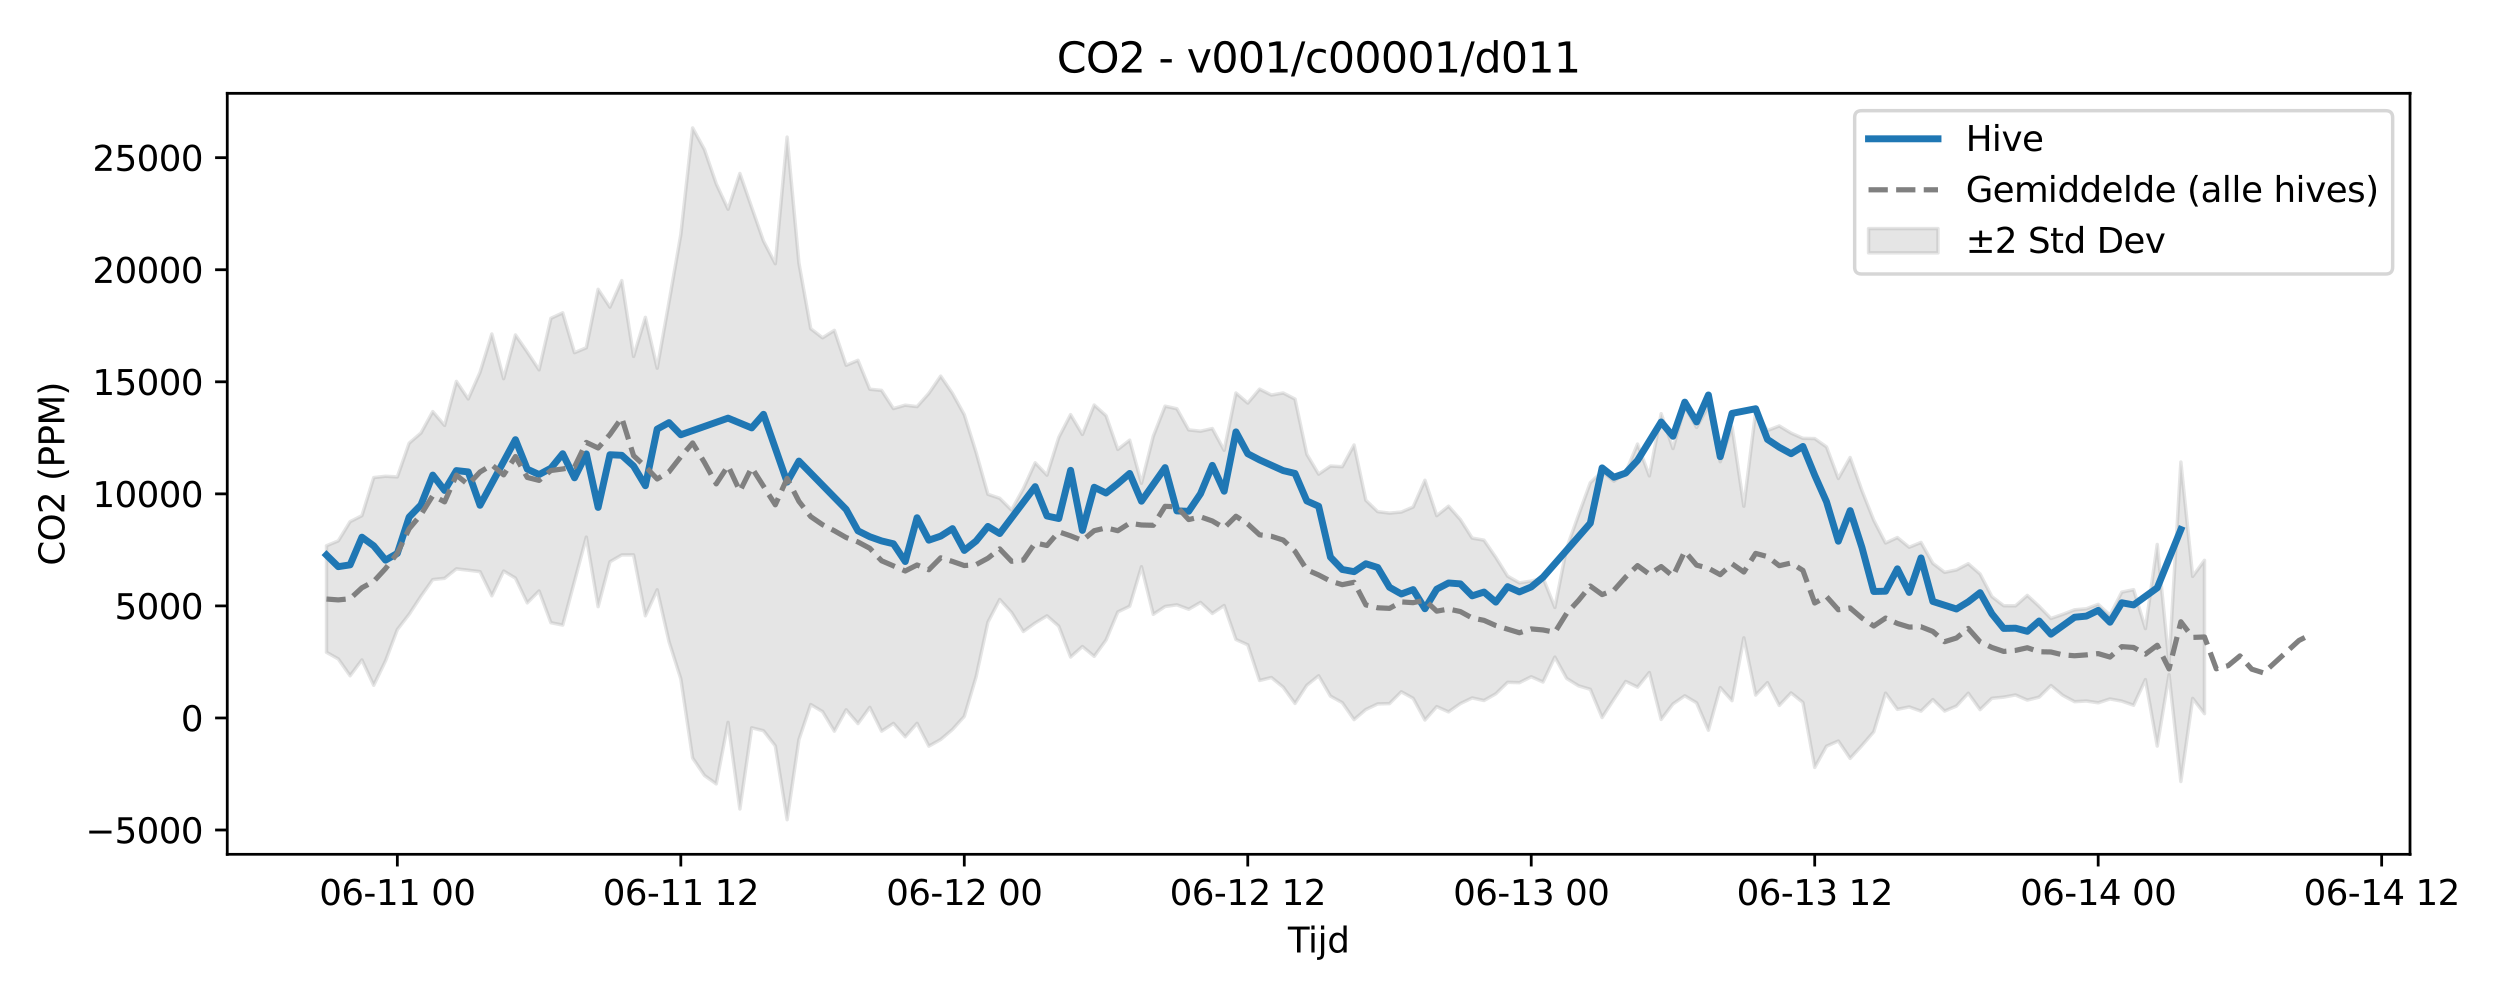 <?xml version="1.0" encoding="utf-8" standalone="no"?>
<!DOCTYPE svg PUBLIC "-//W3C//DTD SVG 1.1//EN"
  "http://www.w3.org/Graphics/SVG/1.1/DTD/svg11.dtd">
<svg xmlns:xlink="http://www.w3.org/1999/xlink" width="720pt" height="288pt" viewBox="0 0 720 288" xmlns="http://www.w3.org/2000/svg" version="1.1">
 <defs>
  <style type="text/css">*{stroke-linejoin: round; stroke-linecap: butt}</style>
 </defs>
 <g id="figure_1">
  <g id="patch_1">
   <path d="M 0 288 
L 720 288 
L 720 0 
L 0 0 
z
" style="fill: #ffffff"/>
  </g>
  <g id="axes_1">
   <g id="patch_2">
    <path d="M 65.45 246.04 
L 694.082 246.04 
L 694.082 26.88 
L 65.45 26.88 
z
" style="fill: #ffffff"/>
   </g>
   <g id="FillBetweenPolyCollection_1">
    <defs>
     <path id="mfaf4957f50" d="M 94.024 -130.819 
L 94.024 -100.139 
L 97.426 -98.223 
L 100.828 -93.38 
L 104.229 -97.934 
L 107.631 -90.638 
L 111.033 -97.667 
L 114.434 -106.684 
L 117.836 -111.089 
L 121.238 -116.275 
L 124.639 -121.079 
L 128.041 -121.437 
L 131.443 -124.173 
L 134.844 -123.781 
L 138.246 -123.364 
L 141.648 -116.416 
L 145.049 -123.534 
L 148.451 -121.498 
L 151.853 -114.367 
L 155.255 -117.801 
L 158.656 -108.666 
L 162.058 -107.972 
L 165.46 -120.616 
L 168.861 -133.316 
L 172.263 -113.282 
L 175.665 -126.2 
L 179.066 -128.179 
L 182.468 -128.191 
L 185.87 -110.651 
L 189.271 -118.142 
L 192.673 -103.223 
L 196.075 -92.496 
L 199.476 -69.696 
L 202.878 -64.666 
L 206.28 -62.239 
L 209.682 -79.957 
L 213.083 -55.011 
L 216.485 -78.392 
L 219.887 -77.546 
L 223.288 -73.177 
L 226.69 -51.922 
L 230.092 -75.005 
L 233.493 -85.092 
L 236.895 -83.055 
L 240.297 -77.421 
L 243.698 -83.582 
L 247.1 -79.598 
L 250.502 -84.281 
L 253.903 -77.422 
L 257.305 -79.65 
L 260.707 -75.801 
L 264.109 -79.687 
L 267.51 -73.108 
L 270.912 -75.015 
L 274.314 -77.904 
L 277.715 -81.676 
L 281.117 -93.076 
L 284.519 -108.819 
L 287.92 -115.348 
L 291.322 -111.6 
L 294.724 -106.134 
L 298.125 -108.563 
L 301.527 -110.634 
L 304.929 -107.655 
L 308.33 -98.771 
L 311.732 -101.799 
L 315.134 -98.973 
L 318.536 -103.654 
L 321.937 -111.756 
L 325.339 -113.401 
L 328.741 -124.785 
L 332.142 -111.068 
L 335.544 -113.334 
L 338.946 -113.804 
L 342.347 -112.538 
L 345.749 -114.497 
L 349.151 -111.329 
L 352.552 -113.607 
L 355.954 -103.821 
L 359.356 -102.284 
L 362.757 -92.008 
L 366.159 -92.876 
L 369.561 -90.093 
L 372.963 -85.402 
L 376.364 -90.636 
L 379.766 -93.378 
L 383.168 -87.522 
L 386.569 -85.632 
L 389.971 -80.746 
L 393.373 -83.663 
L 396.774 -85.271 
L 400.176 -85.357 
L 403.578 -88.766 
L 406.979 -86.881 
L 410.381 -80.635 
L 413.783 -84.491 
L 417.184 -82.972 
L 420.586 -85.366 
L 423.988 -87 
L 427.389 -86.248 
L 430.791 -88.186 
L 434.193 -91.486 
L 437.595 -91.389 
L 440.996 -93.098 
L 444.398 -91.574 
L 447.8 -98.756 
L 451.201 -92.606 
L 454.603 -90.483 
L 458.005 -89.475 
L 461.406 -81.348 
L 464.808 -86.618 
L 468.21 -91.746 
L 471.611 -90.106 
L 475.013 -94.311 
L 478.415 -80.805 
L 481.816 -85.263 
L 485.218 -87.609 
L 488.62 -85.578 
L 492.022 -77.693 
L 495.423 -89.977 
L 498.825 -86.204 
L 502.227 -104.304 
L 505.628 -87.82 
L 509.03 -91.394 
L 512.432 -84.835 
L 515.833 -88.432 
L 519.235 -85.7 
L 522.637 -66.972 
L 526.038 -73.099 
L 529.44 -74.588 
L 532.842 -69.575 
L 536.243 -73.289 
L 539.645 -77.248 
L 543.047 -88.371 
L 546.449 -83.703 
L 549.85 -84.409 
L 553.252 -83.189 
L 556.654 -86.527 
L 560.055 -83.218 
L 563.457 -84.656 
L 566.859 -88.35 
L 570.26 -83.623 
L 573.662 -86.891 
L 577.064 -87.227 
L 580.465 -87.848 
L 583.867 -86.373 
L 587.269 -87.214 
L 590.67 -90.567 
L 594.072 -87.742 
L 597.474 -85.912 
L 600.876 -86.108 
L 604.277 -85.59 
L 607.679 -86.703 
L 611.081 -86.068 
L 614.482 -84.886 
L 617.884 -92.274 
L 621.286 -73.129 
L 624.687 -93.699 
L 628.089 -62.919 
L 631.491 -86.859 
L 634.892 -82.469 
L 634.892 -126.632 
L 634.892 -126.632 
L 631.491 -121.994 
L 628.089 -154.937 
L 624.687 -97.015 
L 621.286 -131.203 
L 617.884 -106.97 
L 614.482 -118.18 
L 611.081 -117.471 
L 607.679 -110.828 
L 604.277 -113.941 
L 600.876 -112.678 
L 597.474 -112.376 
L 594.072 -111.063 
L 590.67 -109.889 
L 587.269 -113.381 
L 583.867 -116.532 
L 580.465 -113.519 
L 577.064 -113.55 
L 573.662 -116.184 
L 570.26 -122.692 
L 566.859 -125.651 
L 563.457 -123.862 
L 560.055 -123.166 
L 556.654 -125.756 
L 553.252 -131.785 
L 549.85 -130.392 
L 546.449 -133.187 
L 543.047 -131.608 
L 539.645 -138.177 
L 536.243 -146.69 
L 532.842 -156.242 
L 529.44 -150.199 
L 526.038 -159.289 
L 522.637 -161.694 
L 519.235 -161.756 
L 515.833 -163.275 
L 512.432 -165.325 
L 509.03 -164.01 
L 505.628 -169.422 
L 502.227 -142.202 
L 498.825 -165.053 
L 495.423 -155.017 
L 492.022 -171.021 
L 488.62 -164.895 
L 485.218 -170.874 
L 481.816 -158.816 
L 478.415 -168.862 
L 475.013 -150.949 
L 471.611 -160.112 
L 468.21 -151.943 
L 464.808 -149.424 
L 461.406 -152.175 
L 458.005 -148.973 
L 454.603 -139.644 
L 451.201 -130.139 
L 447.8 -113.05 
L 444.398 -121.568 
L 440.996 -120.645 
L 437.595 -120.138 
L 434.193 -122.066 
L 430.791 -127.492 
L 427.389 -132.432 
L 423.988 -133.031 
L 420.586 -138.377 
L 417.184 -142.223 
L 413.783 -139.486 
L 410.381 -149.693 
L 406.979 -141.977 
L 403.578 -140.536 
L 400.176 -140.228 
L 396.774 -140.643 
L 393.373 -143.904 
L 389.971 -159.85 
L 386.569 -153.591 
L 383.168 -153.787 
L 379.766 -151.448 
L 376.364 -157.179 
L 372.963 -173.07 
L 369.561 -174.824 
L 366.159 -174.232 
L 362.757 -175.935 
L 359.356 -171.914 
L 355.954 -174.825 
L 352.552 -158.313 
L 349.151 -164.585 
L 345.749 -163.812 
L 342.347 -164.189 
L 338.946 -170.283 
L 335.544 -171.023 
L 332.142 -162.359 
L 328.741 -148.821 
L 325.339 -161.242 
L 321.937 -158.556 
L 318.536 -168.297 
L 315.134 -171.347 
L 311.732 -162.874 
L 308.33 -168.583 
L 304.929 -162.036 
L 301.527 -151.157 
L 298.125 -154.72 
L 294.724 -147.27 
L 291.322 -141.106 
L 287.92 -144.491 
L 284.519 -145.648 
L 281.117 -157.707 
L 277.715 -168.566 
L 274.314 -174.713 
L 270.912 -179.682 
L 267.51 -174.726 
L 264.109 -170.892 
L 260.707 -171.31 
L 257.305 -170.341 
L 253.903 -175.572 
L 250.502 -175.903 
L 247.1 -184.232 
L 243.698 -182.8 
L 240.297 -192.86 
L 236.895 -190.712 
L 233.493 -193.347 
L 230.092 -212.213 
L 226.69 -248.52 
L 223.288 -212.056 
L 219.887 -218.574 
L 216.485 -228.282 
L 213.083 -238.042 
L 209.682 -227.746 
L 206.28 -235.054 
L 202.878 -244.946 
L 199.476 -251.158 
L 196.075 -220.424 
L 192.673 -201.003 
L 189.271 -181.959 
L 185.87 -196.606 
L 182.468 -185.353 
L 179.066 -207.194 
L 175.665 -199.543 
L 172.263 -204.684 
L 168.861 -187.857 
L 165.46 -186.425 
L 162.058 -197.906 
L 158.656 -196.319 
L 155.255 -181.488 
L 151.853 -186.629 
L 148.451 -191.543 
L 145.049 -178.943 
L 141.648 -191.816 
L 138.246 -180.768 
L 134.844 -173.107 
L 131.443 -178.162 
L 128.041 -165.482 
L 124.639 -169.464 
L 121.238 -163.301 
L 117.836 -160.363 
L 114.434 -150.656 
L 111.033 -150.837 
L 107.631 -150.455 
L 104.229 -139.494 
L 100.828 -137.759 
L 97.426 -132.231 
L 94.024 -130.819 
z
" style="stroke: #808080; stroke-opacity: 0.2"/>
    </defs>
    <g clip-path="url(#pe87563cc89)">
     <use xlink:href="#mfaf4957f50" x="0" y="288" style="fill: #808080; fill-opacity: 0.2; stroke: #808080; stroke-opacity: 0.2"/>
    </g>
   </g>
   <g id="matplotlib.axis_1">
    <g id="xtick_1">
     <g id="line2d_1">
      <defs>
       <path id="m54fba6a759" d="M 0 0 
L 0 3.5 
" style="stroke: #000000; stroke-width: 0.8"/>
      </defs>
      <g>
       <use xlink:href="#m54fba6a759" x="114.434" y="246.04" style="stroke: #000000; stroke-width: 0.8"/>
      </g>
     </g>
     <g id="text_1">
      <!-- 06-11 00 -->
      <g transform="translate(91.954 260.638) scale(0.1 -0.1)">
       <defs>
        <path id="DejaVuSans-30" d="M 2034 4250 
Q 1547 4250 1301 3770 
Q 1056 3291 1056 2328 
Q 1056 1369 1301 889 
Q 1547 409 2034 409 
Q 2525 409 2770 889 
Q 3016 1369 3016 2328 
Q 3016 3291 2770 3770 
Q 2525 4250 2034 4250 
z
M 2034 4750 
Q 2819 4750 3233 4129 
Q 3647 3509 3647 2328 
Q 3647 1150 3233 529 
Q 2819 -91 2034 -91 
Q 1250 -91 836 529 
Q 422 1150 422 2328 
Q 422 3509 836 4129 
Q 1250 4750 2034 4750 
z
" transform="scale(0.016)"/>
        <path id="DejaVuSans-36" d="M 2113 2584 
Q 1688 2584 1439 2293 
Q 1191 2003 1191 1497 
Q 1191 994 1439 701 
Q 1688 409 2113 409 
Q 2538 409 2786 701 
Q 3034 994 3034 1497 
Q 3034 2003 2786 2293 
Q 2538 2584 2113 2584 
z
M 3366 4563 
L 3366 3988 
Q 3128 4100 2886 4159 
Q 2644 4219 2406 4219 
Q 1781 4219 1451 3797 
Q 1122 3375 1075 2522 
Q 1259 2794 1537 2939 
Q 1816 3084 2150 3084 
Q 2853 3084 3261 2657 
Q 3669 2231 3669 1497 
Q 3669 778 3244 343 
Q 2819 -91 2113 -91 
Q 1303 -91 875 529 
Q 447 1150 447 2328 
Q 447 3434 972 4092 
Q 1497 4750 2381 4750 
Q 2619 4750 2861 4703 
Q 3103 4656 3366 4563 
z
" transform="scale(0.016)"/>
        <path id="DejaVuSans-2d" d="M 313 2009 
L 1997 2009 
L 1997 1497 
L 313 1497 
L 313 2009 
z
" transform="scale(0.016)"/>
        <path id="DejaVuSans-31" d="M 794 531 
L 1825 531 
L 1825 4091 
L 703 3866 
L 703 4441 
L 1819 4666 
L 2450 4666 
L 2450 531 
L 3481 531 
L 3481 0 
L 794 0 
L 794 531 
z
" transform="scale(0.016)"/>
        <path id="DejaVuSans-20" transform="scale(0.016)"/>
       </defs>
       <use xlink:href="#DejaVuSans-30"/>
       <use xlink:href="#DejaVuSans-36" transform="translate(63.623 0)"/>
       <use xlink:href="#DejaVuSans-2d" transform="translate(127.246 0)"/>
       <use xlink:href="#DejaVuSans-31" transform="translate(163.33 0)"/>
       <use xlink:href="#DejaVuSans-31" transform="translate(226.953 0)"/>
       <use xlink:href="#DejaVuSans-20" transform="translate(290.576 0)"/>
       <use xlink:href="#DejaVuSans-30" transform="translate(322.363 0)"/>
       <use xlink:href="#DejaVuSans-30" transform="translate(385.986 0)"/>
      </g>
     </g>
    </g>
    <g id="xtick_2">
     <g id="line2d_2">
      <g>
       <use xlink:href="#m54fba6a759" x="196.075" y="246.04" style="stroke: #000000; stroke-width: 0.8"/>
      </g>
     </g>
     <g id="text_2">
      <!-- 06-11 12 -->
      <g transform="translate(173.594 260.638) scale(0.1 -0.1)">
       <defs>
        <path id="DejaVuSans-32" d="M 1228 531 
L 3431 531 
L 3431 0 
L 469 0 
L 469 531 
Q 828 903 1448 1529 
Q 2069 2156 2228 2338 
Q 2531 2678 2651 2914 
Q 2772 3150 2772 3378 
Q 2772 3750 2511 3984 
Q 2250 4219 1831 4219 
Q 1534 4219 1204 4116 
Q 875 4013 500 3803 
L 500 4441 
Q 881 4594 1212 4672 
Q 1544 4750 1819 4750 
Q 2544 4750 2975 4387 
Q 3406 4025 3406 3419 
Q 3406 3131 3298 2873 
Q 3191 2616 2906 2266 
Q 2828 2175 2409 1742 
Q 1991 1309 1228 531 
z
" transform="scale(0.016)"/>
       </defs>
       <use xlink:href="#DejaVuSans-30"/>
       <use xlink:href="#DejaVuSans-36" transform="translate(63.623 0)"/>
       <use xlink:href="#DejaVuSans-2d" transform="translate(127.246 0)"/>
       <use xlink:href="#DejaVuSans-31" transform="translate(163.33 0)"/>
       <use xlink:href="#DejaVuSans-31" transform="translate(226.953 0)"/>
       <use xlink:href="#DejaVuSans-20" transform="translate(290.576 0)"/>
       <use xlink:href="#DejaVuSans-31" transform="translate(322.363 0)"/>
       <use xlink:href="#DejaVuSans-32" transform="translate(385.986 0)"/>
      </g>
     </g>
    </g>
    <g id="xtick_3">
     <g id="line2d_3">
      <g>
       <use xlink:href="#m54fba6a759" x="277.715" y="246.04" style="stroke: #000000; stroke-width: 0.8"/>
      </g>
     </g>
     <g id="text_3">
      <!-- 06-12 00 -->
      <g transform="translate(255.235 260.638) scale(0.1 -0.1)">
       <use xlink:href="#DejaVuSans-30"/>
       <use xlink:href="#DejaVuSans-36" transform="translate(63.623 0)"/>
       <use xlink:href="#DejaVuSans-2d" transform="translate(127.246 0)"/>
       <use xlink:href="#DejaVuSans-31" transform="translate(163.33 0)"/>
       <use xlink:href="#DejaVuSans-32" transform="translate(226.953 0)"/>
       <use xlink:href="#DejaVuSans-20" transform="translate(290.576 0)"/>
       <use xlink:href="#DejaVuSans-30" transform="translate(322.363 0)"/>
       <use xlink:href="#DejaVuSans-30" transform="translate(385.986 0)"/>
      </g>
     </g>
    </g>
    <g id="xtick_4">
     <g id="line2d_4">
      <g>
       <use xlink:href="#m54fba6a759" x="359.356" y="246.04" style="stroke: #000000; stroke-width: 0.8"/>
      </g>
     </g>
     <g id="text_4">
      <!-- 06-12 12 -->
      <g transform="translate(336.875 260.638) scale(0.1 -0.1)">
       <use xlink:href="#DejaVuSans-30"/>
       <use xlink:href="#DejaVuSans-36" transform="translate(63.623 0)"/>
       <use xlink:href="#DejaVuSans-2d" transform="translate(127.246 0)"/>
       <use xlink:href="#DejaVuSans-31" transform="translate(163.33 0)"/>
       <use xlink:href="#DejaVuSans-32" transform="translate(226.953 0)"/>
       <use xlink:href="#DejaVuSans-20" transform="translate(290.576 0)"/>
       <use xlink:href="#DejaVuSans-31" transform="translate(322.363 0)"/>
       <use xlink:href="#DejaVuSans-32" transform="translate(385.986 0)"/>
      </g>
     </g>
    </g>
    <g id="xtick_5">
     <g id="line2d_5">
      <g>
       <use xlink:href="#m54fba6a759" x="440.996" y="246.04" style="stroke: #000000; stroke-width: 0.8"/>
      </g>
     </g>
     <g id="text_5">
      <!-- 06-13 00 -->
      <g transform="translate(418.516 260.638) scale(0.1 -0.1)">
       <defs>
        <path id="DejaVuSans-33" d="M 2597 2516 
Q 3050 2419 3304 2112 
Q 3559 1806 3559 1356 
Q 3559 666 3084 287 
Q 2609 -91 1734 -91 
Q 1441 -91 1130 -33 
Q 819 25 488 141 
L 488 750 
Q 750 597 1062 519 
Q 1375 441 1716 441 
Q 2309 441 2620 675 
Q 2931 909 2931 1356 
Q 2931 1769 2642 2001 
Q 2353 2234 1838 2234 
L 1294 2234 
L 1294 2753 
L 1863 2753 
Q 2328 2753 2575 2939 
Q 2822 3125 2822 3475 
Q 2822 3834 2567 4026 
Q 2313 4219 1838 4219 
Q 1578 4219 1281 4162 
Q 984 4106 628 3988 
L 628 4550 
Q 988 4650 1302 4700 
Q 1616 4750 1894 4750 
Q 2613 4750 3031 4423 
Q 3450 4097 3450 3541 
Q 3450 3153 3228 2886 
Q 3006 2619 2597 2516 
z
" transform="scale(0.016)"/>
       </defs>
       <use xlink:href="#DejaVuSans-30"/>
       <use xlink:href="#DejaVuSans-36" transform="translate(63.623 0)"/>
       <use xlink:href="#DejaVuSans-2d" transform="translate(127.246 0)"/>
       <use xlink:href="#DejaVuSans-31" transform="translate(163.33 0)"/>
       <use xlink:href="#DejaVuSans-33" transform="translate(226.953 0)"/>
       <use xlink:href="#DejaVuSans-20" transform="translate(290.576 0)"/>
       <use xlink:href="#DejaVuSans-30" transform="translate(322.363 0)"/>
       <use xlink:href="#DejaVuSans-30" transform="translate(385.986 0)"/>
      </g>
     </g>
    </g>
    <g id="xtick_6">
     <g id="line2d_6">
      <g>
       <use xlink:href="#m54fba6a759" x="522.637" y="246.04" style="stroke: #000000; stroke-width: 0.8"/>
      </g>
     </g>
     <g id="text_6">
      <!-- 06-13 12 -->
      <g transform="translate(500.156 260.638) scale(0.1 -0.1)">
       <use xlink:href="#DejaVuSans-30"/>
       <use xlink:href="#DejaVuSans-36" transform="translate(63.623 0)"/>
       <use xlink:href="#DejaVuSans-2d" transform="translate(127.246 0)"/>
       <use xlink:href="#DejaVuSans-31" transform="translate(163.33 0)"/>
       <use xlink:href="#DejaVuSans-33" transform="translate(226.953 0)"/>
       <use xlink:href="#DejaVuSans-20" transform="translate(290.576 0)"/>
       <use xlink:href="#DejaVuSans-31" transform="translate(322.363 0)"/>
       <use xlink:href="#DejaVuSans-32" transform="translate(385.986 0)"/>
      </g>
     </g>
    </g>
    <g id="xtick_7">
     <g id="line2d_7">
      <g>
       <use xlink:href="#m54fba6a759" x="604.277" y="246.04" style="stroke: #000000; stroke-width: 0.8"/>
      </g>
     </g>
     <g id="text_7">
      <!-- 06-14 00 -->
      <g transform="translate(581.797 260.638) scale(0.1 -0.1)">
       <defs>
        <path id="DejaVuSans-34" d="M 2419 4116 
L 825 1625 
L 2419 1625 
L 2419 4116 
z
M 2253 4666 
L 3047 4666 
L 3047 1625 
L 3713 1625 
L 3713 1100 
L 3047 1100 
L 3047 0 
L 2419 0 
L 2419 1100 
L 313 1100 
L 313 1709 
L 2253 4666 
z
" transform="scale(0.016)"/>
       </defs>
       <use xlink:href="#DejaVuSans-30"/>
       <use xlink:href="#DejaVuSans-36" transform="translate(63.623 0)"/>
       <use xlink:href="#DejaVuSans-2d" transform="translate(127.246 0)"/>
       <use xlink:href="#DejaVuSans-31" transform="translate(163.33 0)"/>
       <use xlink:href="#DejaVuSans-34" transform="translate(226.953 0)"/>
       <use xlink:href="#DejaVuSans-20" transform="translate(290.576 0)"/>
       <use xlink:href="#DejaVuSans-30" transform="translate(322.363 0)"/>
       <use xlink:href="#DejaVuSans-30" transform="translate(385.986 0)"/>
      </g>
     </g>
    </g>
    <g id="xtick_8">
     <g id="line2d_8">
      <g>
       <use xlink:href="#m54fba6a759" x="685.918" y="246.04" style="stroke: #000000; stroke-width: 0.8"/>
      </g>
     </g>
     <g id="text_8">
      <!-- 06-14 12 -->
      <g transform="translate(663.437 260.638) scale(0.1 -0.1)">
       <use xlink:href="#DejaVuSans-30"/>
       <use xlink:href="#DejaVuSans-36" transform="translate(63.623 0)"/>
       <use xlink:href="#DejaVuSans-2d" transform="translate(127.246 0)"/>
       <use xlink:href="#DejaVuSans-31" transform="translate(163.33 0)"/>
       <use xlink:href="#DejaVuSans-34" transform="translate(226.953 0)"/>
       <use xlink:href="#DejaVuSans-20" transform="translate(290.576 0)"/>
       <use xlink:href="#DejaVuSans-31" transform="translate(322.363 0)"/>
       <use xlink:href="#DejaVuSans-32" transform="translate(385.986 0)"/>
      </g>
     </g>
    </g>
    <g id="text_9">
     <!-- Tijd -->
     <g transform="translate(370.916 274.317) scale(0.1 -0.1)">
      <defs>
       <path id="DejaVuSans-54" d="M -19 4666 
L 3928 4666 
L 3928 4134 
L 2272 4134 
L 2272 0 
L 1638 0 
L 1638 4134 
L -19 4134 
L -19 4666 
z
" transform="scale(0.016)"/>
       <path id="DejaVuSans-69" d="M 603 3500 
L 1178 3500 
L 1178 0 
L 603 0 
L 603 3500 
z
M 603 4863 
L 1178 4863 
L 1178 4134 
L 603 4134 
L 603 4863 
z
" transform="scale(0.016)"/>
       <path id="DejaVuSans-6a" d="M 603 3500 
L 1178 3500 
L 1178 -63 
Q 1178 -731 923 -1031 
Q 669 -1331 103 -1331 
L -116 -1331 
L -116 -844 
L 38 -844 
Q 366 -844 484 -692 
Q 603 -541 603 -63 
L 603 3500 
z
M 603 4863 
L 1178 4863 
L 1178 4134 
L 603 4134 
L 603 4863 
z
" transform="scale(0.016)"/>
       <path id="DejaVuSans-64" d="M 2906 2969 
L 2906 4863 
L 3481 4863 
L 3481 0 
L 2906 0 
L 2906 525 
Q 2725 213 2448 61 
Q 2172 -91 1784 -91 
Q 1150 -91 751 415 
Q 353 922 353 1747 
Q 353 2572 751 3078 
Q 1150 3584 1784 3584 
Q 2172 3584 2448 3432 
Q 2725 3281 2906 2969 
z
M 947 1747 
Q 947 1113 1208 752 
Q 1469 391 1925 391 
Q 2381 391 2643 752 
Q 2906 1113 2906 1747 
Q 2906 2381 2643 2742 
Q 2381 3103 1925 3103 
Q 1469 3103 1208 2742 
Q 947 2381 947 1747 
z
" transform="scale(0.016)"/>
      </defs>
      <use xlink:href="#DejaVuSans-54"/>
      <use xlink:href="#DejaVuSans-69" transform="translate(57.959 0)"/>
      <use xlink:href="#DejaVuSans-6a" transform="translate(85.742 0)"/>
      <use xlink:href="#DejaVuSans-64" transform="translate(113.525 0)"/>
     </g>
    </g>
   </g>
   <g id="matplotlib.axis_2">
    <g id="ytick_1">
     <g id="line2d_9">
      <defs>
       <path id="m98c011f40d" d="M 0 0 
L -3.5 0 
" style="stroke: #000000; stroke-width: 0.8"/>
      </defs>
      <g>
       <use xlink:href="#m98c011f40d" x="65.45" y="239.047" style="stroke: #000000; stroke-width: 0.8"/>
      </g>
     </g>
     <g id="text_10">
      <!-- −5000 -->
      <g transform="translate(24.62 242.846) scale(0.1 -0.1)">
       <defs>
        <path id="DejaVuSans-2212" d="M 678 2272 
L 4684 2272 
L 4684 1741 
L 678 1741 
L 678 2272 
z
" transform="scale(0.016)"/>
        <path id="DejaVuSans-35" d="M 691 4666 
L 3169 4666 
L 3169 4134 
L 1269 4134 
L 1269 2991 
Q 1406 3038 1543 3061 
Q 1681 3084 1819 3084 
Q 2600 3084 3056 2656 
Q 3513 2228 3513 1497 
Q 3513 744 3044 326 
Q 2575 -91 1722 -91 
Q 1428 -91 1123 -41 
Q 819 9 494 109 
L 494 744 
Q 775 591 1075 516 
Q 1375 441 1709 441 
Q 2250 441 2565 725 
Q 2881 1009 2881 1497 
Q 2881 1984 2565 2268 
Q 2250 2553 1709 2553 
Q 1456 2553 1204 2497 
Q 953 2441 691 2322 
L 691 4666 
z
" transform="scale(0.016)"/>
       </defs>
       <use xlink:href="#DejaVuSans-2212"/>
       <use xlink:href="#DejaVuSans-35" transform="translate(83.789 0)"/>
       <use xlink:href="#DejaVuSans-30" transform="translate(147.412 0)"/>
       <use xlink:href="#DejaVuSans-30" transform="translate(211.035 0)"/>
       <use xlink:href="#DejaVuSans-30" transform="translate(274.658 0)"/>
      </g>
     </g>
    </g>
    <g id="ytick_2">
     <g id="line2d_10">
      <g>
       <use xlink:href="#m98c011f40d" x="65.45" y="206.774" style="stroke: #000000; stroke-width: 0.8"/>
      </g>
     </g>
     <g id="text_11">
      <!-- 0 -->
      <g transform="translate(52.087 210.573) scale(0.1 -0.1)">
       <use xlink:href="#DejaVuSans-30"/>
      </g>
     </g>
    </g>
    <g id="ytick_3">
     <g id="line2d_11">
      <g>
       <use xlink:href="#m98c011f40d" x="65.45" y="174.5" style="stroke: #000000; stroke-width: 0.8"/>
      </g>
     </g>
     <g id="text_12">
      <!-- 5000 -->
      <g transform="translate(33 178.299) scale(0.1 -0.1)">
       <use xlink:href="#DejaVuSans-35"/>
       <use xlink:href="#DejaVuSans-30" transform="translate(63.623 0)"/>
       <use xlink:href="#DejaVuSans-30" transform="translate(127.246 0)"/>
       <use xlink:href="#DejaVuSans-30" transform="translate(190.869 0)"/>
      </g>
     </g>
    </g>
    <g id="ytick_4">
     <g id="line2d_12">
      <g>
       <use xlink:href="#m98c011f40d" x="65.45" y="142.227" style="stroke: #000000; stroke-width: 0.8"/>
      </g>
     </g>
     <g id="text_13">
      <!-- 10000 -->
      <g transform="translate(26.637 146.026) scale(0.1 -0.1)">
       <use xlink:href="#DejaVuSans-31"/>
       <use xlink:href="#DejaVuSans-30" transform="translate(63.623 0)"/>
       <use xlink:href="#DejaVuSans-30" transform="translate(127.246 0)"/>
       <use xlink:href="#DejaVuSans-30" transform="translate(190.869 0)"/>
       <use xlink:href="#DejaVuSans-30" transform="translate(254.492 0)"/>
      </g>
     </g>
    </g>
    <g id="ytick_5">
     <g id="line2d_13">
      <g>
       <use xlink:href="#m98c011f40d" x="65.45" y="109.953" style="stroke: #000000; stroke-width: 0.8"/>
      </g>
     </g>
     <g id="text_14">
      <!-- 15000 -->
      <g transform="translate(26.637 113.752) scale(0.1 -0.1)">
       <use xlink:href="#DejaVuSans-31"/>
       <use xlink:href="#DejaVuSans-35" transform="translate(63.623 0)"/>
       <use xlink:href="#DejaVuSans-30" transform="translate(127.246 0)"/>
       <use xlink:href="#DejaVuSans-30" transform="translate(190.869 0)"/>
       <use xlink:href="#DejaVuSans-30" transform="translate(254.492 0)"/>
      </g>
     </g>
    </g>
    <g id="ytick_6">
     <g id="line2d_14">
      <g>
       <use xlink:href="#m98c011f40d" x="65.45" y="77.679" style="stroke: #000000; stroke-width: 0.8"/>
      </g>
     </g>
     <g id="text_15">
      <!-- 20000 -->
      <g transform="translate(26.637 81.479) scale(0.1 -0.1)">
       <use xlink:href="#DejaVuSans-32"/>
       <use xlink:href="#DejaVuSans-30" transform="translate(63.623 0)"/>
       <use xlink:href="#DejaVuSans-30" transform="translate(127.246 0)"/>
       <use xlink:href="#DejaVuSans-30" transform="translate(190.869 0)"/>
       <use xlink:href="#DejaVuSans-30" transform="translate(254.492 0)"/>
      </g>
     </g>
    </g>
    <g id="ytick_7">
     <g id="line2d_15">
      <g>
       <use xlink:href="#m98c011f40d" x="65.45" y="45.406" style="stroke: #000000; stroke-width: 0.8"/>
      </g>
     </g>
     <g id="text_16">
      <!-- 25000 -->
      <g transform="translate(26.637 49.205) scale(0.1 -0.1)">
       <use xlink:href="#DejaVuSans-32"/>
       <use xlink:href="#DejaVuSans-35" transform="translate(63.623 0)"/>
       <use xlink:href="#DejaVuSans-30" transform="translate(127.246 0)"/>
       <use xlink:href="#DejaVuSans-30" transform="translate(190.869 0)"/>
       <use xlink:href="#DejaVuSans-30" transform="translate(254.492 0)"/>
      </g>
     </g>
    </g>
    <g id="text_17">
     <!-- CO2 (PPM) -->
     <g transform="translate(18.541 162.903) rotate(-90) scale(0.1 -0.1)">
      <defs>
       <path id="DejaVuSans-43" d="M 4122 4306 
L 4122 3641 
Q 3803 3938 3442 4084 
Q 3081 4231 2675 4231 
Q 1875 4231 1450 3742 
Q 1025 3253 1025 2328 
Q 1025 1406 1450 917 
Q 1875 428 2675 428 
Q 3081 428 3442 575 
Q 3803 722 4122 1019 
L 4122 359 
Q 3791 134 3420 21 
Q 3050 -91 2638 -91 
Q 1578 -91 968 557 
Q 359 1206 359 2328 
Q 359 3453 968 4101 
Q 1578 4750 2638 4750 
Q 3056 4750 3426 4639 
Q 3797 4528 4122 4306 
z
" transform="scale(0.016)"/>
       <path id="DejaVuSans-4f" d="M 2522 4238 
Q 1834 4238 1429 3725 
Q 1025 3213 1025 2328 
Q 1025 1447 1429 934 
Q 1834 422 2522 422 
Q 3209 422 3611 934 
Q 4013 1447 4013 2328 
Q 4013 3213 3611 3725 
Q 3209 4238 2522 4238 
z
M 2522 4750 
Q 3503 4750 4090 4092 
Q 4678 3434 4678 2328 
Q 4678 1225 4090 567 
Q 3503 -91 2522 -91 
Q 1538 -91 948 565 
Q 359 1222 359 2328 
Q 359 3434 948 4092 
Q 1538 4750 2522 4750 
z
" transform="scale(0.016)"/>
       <path id="DejaVuSans-28" d="M 1984 4856 
Q 1566 4138 1362 3434 
Q 1159 2731 1159 2009 
Q 1159 1288 1364 580 
Q 1569 -128 1984 -844 
L 1484 -844 
Q 1016 -109 783 600 
Q 550 1309 550 2009 
Q 550 2706 781 3412 
Q 1013 4119 1484 4856 
L 1984 4856 
z
" transform="scale(0.016)"/>
       <path id="DejaVuSans-50" d="M 1259 4147 
L 1259 2394 
L 2053 2394 
Q 2494 2394 2734 2622 
Q 2975 2850 2975 3272 
Q 2975 3691 2734 3919 
Q 2494 4147 2053 4147 
L 1259 4147 
z
M 628 4666 
L 2053 4666 
Q 2838 4666 3239 4311 
Q 3641 3956 3641 3272 
Q 3641 2581 3239 2228 
Q 2838 1875 2053 1875 
L 1259 1875 
L 1259 0 
L 628 0 
L 628 4666 
z
" transform="scale(0.016)"/>
       <path id="DejaVuSans-4d" d="M 628 4666 
L 1569 4666 
L 2759 1491 
L 3956 4666 
L 4897 4666 
L 4897 0 
L 4281 0 
L 4281 4097 
L 3078 897 
L 2444 897 
L 1241 4097 
L 1241 0 
L 628 0 
L 628 4666 
z
" transform="scale(0.016)"/>
       <path id="DejaVuSans-29" d="M 513 4856 
L 1013 4856 
Q 1481 4119 1714 3412 
Q 1947 2706 1947 2009 
Q 1947 1309 1714 600 
Q 1481 -109 1013 -844 
L 513 -844 
Q 928 -128 1133 580 
Q 1338 1288 1338 2009 
Q 1338 2731 1133 3434 
Q 928 4138 513 4856 
z
" transform="scale(0.016)"/>
      </defs>
      <use xlink:href="#DejaVuSans-43"/>
      <use xlink:href="#DejaVuSans-4f" transform="translate(69.824 0)"/>
      <use xlink:href="#DejaVuSans-32" transform="translate(148.535 0)"/>
      <use xlink:href="#DejaVuSans-20" transform="translate(212.158 0)"/>
      <use xlink:href="#DejaVuSans-28" transform="translate(243.945 0)"/>
      <use xlink:href="#DejaVuSans-50" transform="translate(282.959 0)"/>
      <use xlink:href="#DejaVuSans-50" transform="translate(343.262 0)"/>
      <use xlink:href="#DejaVuSans-4d" transform="translate(403.564 0)"/>
      <use xlink:href="#DejaVuSans-29" transform="translate(489.844 0)"/>
     </g>
    </g>
   </g>
   <g id="line2d_16">
    <path d="M 94.024 159.848 
L 97.426 163.198 
L 100.828 162.679 
L 104.229 154.712 
L 107.631 157.199 
L 111.033 161.32 
L 114.434 159.372 
L 117.836 148.911 
L 121.238 145.404 
L 124.639 136.83 
L 128.041 141.245 
L 131.443 135.529 
L 134.844 135.907 
L 138.246 145.518 
L 148.451 126.632 
L 151.853 135.111 
L 155.255 136.673 
L 158.656 134.849 
L 162.058 130.677 
L 165.46 137.607 
L 168.861 130.733 
L 172.263 146.132 
L 175.665 130.959 
L 179.066 131.129 
L 182.468 134.216 
L 185.87 139.888 
L 189.271 123.581 
L 192.673 121.716 
L 196.075 125.212 
L 209.682 120.423 
L 216.485 123.234 
L 219.887 119.325 
L 226.69 138.844 
L 230.092 132.796 
L 243.698 146.719 
L 247.1 152.883 
L 250.502 154.583 
L 253.903 155.79 
L 257.305 156.61 
L 260.707 161.715 
L 264.109 149.114 
L 267.51 155.571 
L 270.912 154.409 
L 274.314 152.246 
L 277.715 158.525 
L 281.117 155.82 
L 284.519 151.614 
L 287.92 153.658 
L 298.125 140.158 
L 301.527 148.607 
L 304.929 149.336 
L 308.33 135.456 
L 311.732 152.751 
L 315.134 140.329 
L 318.536 141.988 
L 321.937 139.292 
L 325.339 136.353 
L 328.741 144.347 
L 335.544 134.678 
L 338.946 147.148 
L 342.347 147.248 
L 345.749 142.194 
L 349.151 134.029 
L 352.552 141.465 
L 355.954 124.389 
L 359.356 130.676 
L 362.757 132.454 
L 369.561 135.533 
L 372.963 136.348 
L 376.364 144.277 
L 379.766 145.8 
L 383.168 160.451 
L 386.569 164.015 
L 389.971 164.639 
L 393.373 162.365 
L 396.774 163.44 
L 400.176 169.139 
L 403.578 171.066 
L 406.979 169.808 
L 410.381 175.311 
L 413.783 169.676 
L 417.184 167.897 
L 420.586 168.153 
L 423.988 171.604 
L 427.389 170.509 
L 430.791 173.409 
L 434.193 168.953 
L 437.595 170.468 
L 440.996 169.044 
L 444.398 166.234 
L 458.005 150.676 
L 461.406 134.756 
L 464.808 137.45 
L 468.21 136.237 
L 471.611 132.599 
L 478.415 121.539 
L 481.816 125.638 
L 485.218 115.82 
L 488.62 121.52 
L 492.022 113.761 
L 495.423 131.531 
L 498.825 119.048 
L 505.628 117.718 
L 509.03 126.548 
L 512.432 128.807 
L 515.833 130.666 
L 519.235 128.578 
L 522.637 136.872 
L 526.038 144.524 
L 529.44 155.867 
L 532.842 147.063 
L 536.243 157.682 
L 539.645 170.35 
L 543.047 170.266 
L 546.449 163.826 
L 549.85 170.614 
L 553.252 160.687 
L 556.654 173.216 
L 563.457 175.391 
L 566.859 173.319 
L 570.26 170.692 
L 573.662 176.772 
L 577.064 180.985 
L 580.465 180.916 
L 583.867 181.82 
L 587.269 178.855 
L 590.67 182.646 
L 597.474 177.766 
L 600.876 177.439 
L 604.277 175.787 
L 607.679 179.197 
L 611.081 173.599 
L 614.482 174.219 
L 621.286 169.294 
L 628.089 152.509 
L 628.089 152.509 
" clip-path="url(#pe87563cc89)" style="fill: none; stroke: #1f77b4; stroke-width: 2; stroke-linecap: square"/>
   </g>
   <g id="line2d_17">
    <path d="M 94.024 172.521 
L 97.426 172.773 
L 100.828 172.431 
L 104.229 169.286 
L 107.631 167.453 
L 111.033 163.748 
L 114.434 159.33 
L 117.836 152.274 
L 121.238 148.212 
L 124.639 142.729 
L 128.041 144.54 
L 131.443 136.833 
L 134.844 139.556 
L 138.246 135.934 
L 141.648 133.884 
L 145.049 136.761 
L 148.451 131.479 
L 151.853 137.502 
L 155.255 138.356 
L 158.656 135.508 
L 162.058 135.061 
L 165.46 134.479 
L 168.861 127.414 
L 172.263 129.017 
L 175.665 125.129 
L 179.066 120.314 
L 182.468 131.228 
L 185.87 134.372 
L 189.271 137.95 
L 192.673 135.887 
L 196.075 131.54 
L 199.476 127.573 
L 202.878 133.194 
L 206.28 139.353 
L 209.682 134.149 
L 213.083 141.473 
L 216.485 134.663 
L 223.288 145.384 
L 226.69 137.779 
L 230.092 144.391 
L 233.493 148.78 
L 236.895 151.116 
L 240.297 152.86 
L 243.698 154.809 
L 247.1 156.085 
L 250.502 157.908 
L 253.903 161.503 
L 260.707 164.445 
L 264.109 162.711 
L 267.51 164.083 
L 270.912 160.652 
L 274.314 161.692 
L 277.715 162.879 
L 281.117 162.608 
L 284.519 160.767 
L 287.92 158.081 
L 291.322 161.647 
L 294.724 161.298 
L 298.125 156.359 
L 301.527 157.105 
L 304.929 153.155 
L 308.33 154.323 
L 311.732 155.664 
L 315.134 152.84 
L 318.536 152.024 
L 321.937 152.844 
L 325.339 150.679 
L 328.741 151.197 
L 332.142 151.286 
L 335.544 145.822 
L 338.946 145.956 
L 342.347 149.637 
L 345.749 148.846 
L 349.151 150.043 
L 352.552 152.04 
L 355.954 148.677 
L 359.356 150.901 
L 362.757 154.028 
L 366.159 154.446 
L 369.561 155.541 
L 372.963 158.764 
L 376.364 164.092 
L 379.766 165.587 
L 383.168 167.345 
L 386.569 168.388 
L 389.971 167.702 
L 393.373 174.217 
L 396.774 175.043 
L 400.176 175.207 
L 403.578 173.349 
L 406.979 173.571 
L 410.381 172.836 
L 413.783 176.011 
L 417.184 175.403 
L 420.586 176.129 
L 423.988 177.985 
L 427.389 178.66 
L 430.791 180.161 
L 437.595 182.236 
L 440.996 181.128 
L 444.398 181.429 
L 447.8 182.097 
L 451.201 176.628 
L 454.603 172.937 
L 458.005 168.776 
L 461.406 171.239 
L 464.808 169.979 
L 468.21 166.155 
L 471.611 162.891 
L 475.013 165.37 
L 478.415 163.166 
L 481.816 165.96 
L 485.218 158.759 
L 488.62 162.764 
L 492.022 163.643 
L 495.423 165.503 
L 498.825 162.371 
L 502.227 164.747 
L 505.628 159.379 
L 509.03 160.298 
L 512.432 162.92 
L 515.833 162.147 
L 519.235 164.272 
L 522.637 173.667 
L 526.038 171.806 
L 529.44 175.606 
L 532.842 175.091 
L 536.243 178.01 
L 539.645 180.288 
L 543.047 178.011 
L 546.449 179.555 
L 549.85 180.599 
L 553.252 180.513 
L 556.654 181.859 
L 560.055 184.808 
L 563.457 183.741 
L 566.859 180.999 
L 570.26 184.842 
L 573.662 186.463 
L 577.064 187.612 
L 580.465 187.317 
L 583.867 186.548 
L 587.269 187.702 
L 590.67 187.772 
L 594.072 188.597 
L 597.474 188.856 
L 600.876 188.607 
L 604.277 188.234 
L 607.679 189.234 
L 611.081 186.23 
L 614.482 186.467 
L 617.884 188.378 
L 621.286 185.834 
L 624.687 192.643 
L 628.089 179.072 
L 631.491 183.574 
L 634.892 183.45 
L 638.294 192.61 
L 641.696 191.715 
L 645.097 188.907 
L 648.499 192.72 
L 651.901 193.8 
L 662.106 184.455 
L 665.508 182.73 
L 665.508 182.73 
" clip-path="url(#pe87563cc89)" style="fill: none; stroke-dasharray: 5.55,2.4; stroke-dashoffset: 0; stroke: #808080; stroke-width: 1.5"/>
   </g>
   <g id="patch_3">
    <path d="M 65.45 246.04 
L 65.45 26.88 
" style="fill: none; stroke: #000000; stroke-width: 0.8; stroke-linejoin: miter; stroke-linecap: square"/>
   </g>
   <g id="patch_4">
    <path d="M 694.082 246.04 
L 694.082 26.88 
" style="fill: none; stroke: #000000; stroke-width: 0.8; stroke-linejoin: miter; stroke-linecap: square"/>
   </g>
   <g id="patch_5">
    <path d="M 65.45 246.04 
L 694.082 246.04 
" style="fill: none; stroke: #000000; stroke-width: 0.8; stroke-linejoin: miter; stroke-linecap: square"/>
   </g>
   <g id="patch_6">
    <path d="M 65.45 26.88 
L 694.082 26.88 
" style="fill: none; stroke: #000000; stroke-width: 0.8; stroke-linejoin: miter; stroke-linecap: square"/>
   </g>
   <g id="text_18">
    <!-- CO2 - v001/c00001/d011 -->
    <g transform="translate(304.363 20.88) scale(0.12 -0.12)">
     <defs>
      <path id="DejaVuSans-76" d="M 191 3500 
L 800 3500 
L 1894 563 
L 2988 3500 
L 3597 3500 
L 2284 0 
L 1503 0 
L 191 3500 
z
" transform="scale(0.016)"/>
      <path id="DejaVuSans-2f" d="M 1625 4666 
L 2156 4666 
L 531 -594 
L 0 -594 
L 1625 4666 
z
" transform="scale(0.016)"/>
      <path id="DejaVuSans-63" d="M 3122 3366 
L 3122 2828 
Q 2878 2963 2633 3030 
Q 2388 3097 2138 3097 
Q 1578 3097 1268 2742 
Q 959 2388 959 1747 
Q 959 1106 1268 751 
Q 1578 397 2138 397 
Q 2388 397 2633 464 
Q 2878 531 3122 666 
L 3122 134 
Q 2881 22 2623 -34 
Q 2366 -91 2075 -91 
Q 1284 -91 818 406 
Q 353 903 353 1747 
Q 353 2603 823 3093 
Q 1294 3584 2113 3584 
Q 2378 3584 2631 3529 
Q 2884 3475 3122 3366 
z
" transform="scale(0.016)"/>
     </defs>
     <use xlink:href="#DejaVuSans-43"/>
     <use xlink:href="#DejaVuSans-4f" transform="translate(69.824 0)"/>
     <use xlink:href="#DejaVuSans-32" transform="translate(148.535 0)"/>
     <use xlink:href="#DejaVuSans-20" transform="translate(212.158 0)"/>
     <use xlink:href="#DejaVuSans-2d" transform="translate(243.945 0)"/>
     <use xlink:href="#DejaVuSans-20" transform="translate(280.029 0)"/>
     <use xlink:href="#DejaVuSans-76" transform="translate(311.816 0)"/>
     <use xlink:href="#DejaVuSans-30" transform="translate(370.996 0)"/>
     <use xlink:href="#DejaVuSans-30" transform="translate(434.619 0)"/>
     <use xlink:href="#DejaVuSans-31" transform="translate(498.242 0)"/>
     <use xlink:href="#DejaVuSans-2f" transform="translate(561.865 0)"/>
     <use xlink:href="#DejaVuSans-63" transform="translate(595.557 0)"/>
     <use xlink:href="#DejaVuSans-30" transform="translate(650.537 0)"/>
     <use xlink:href="#DejaVuSans-30" transform="translate(714.16 0)"/>
     <use xlink:href="#DejaVuSans-30" transform="translate(777.783 0)"/>
     <use xlink:href="#DejaVuSans-30" transform="translate(841.406 0)"/>
     <use xlink:href="#DejaVuSans-31" transform="translate(905.029 0)"/>
     <use xlink:href="#DejaVuSans-2f" transform="translate(968.652 0)"/>
     <use xlink:href="#DejaVuSans-64" transform="translate(1002.344 0)"/>
     <use xlink:href="#DejaVuSans-30" transform="translate(1065.82 0)"/>
     <use xlink:href="#DejaVuSans-31" transform="translate(1129.443 0)"/>
     <use xlink:href="#DejaVuSans-31" transform="translate(1193.066 0)"/>
    </g>
   </g>
   <g id="legend_1">
    <g id="patch_7">
     <path d="M 536.138 78.914 
L 687.082 78.914 
Q 689.082 78.914 689.082 76.914 
L 689.082 33.88 
Q 689.082 31.88 687.082 31.88 
L 536.138 31.88 
Q 534.138 31.88 534.138 33.88 
L 534.138 76.914 
Q 534.138 78.914 536.138 78.914 
z
" style="fill: #ffffff; opacity: 0.8; stroke: #cccccc; stroke-linejoin: miter"/>
    </g>
    <g id="line2d_18">
     <path d="M 538.138 39.978 
L 548.138 39.978 
L 558.138 39.978 
" style="fill: none; stroke: #1f77b4; stroke-width: 2; stroke-linecap: square"/>
    </g>
    <g id="text_19">
     <!-- Hive -->
     <g transform="translate(566.138 43.478) scale(0.1 -0.1)">
      <defs>
       <path id="DejaVuSans-48" d="M 628 4666 
L 1259 4666 
L 1259 2753 
L 3553 2753 
L 3553 4666 
L 4184 4666 
L 4184 0 
L 3553 0 
L 3553 2222 
L 1259 2222 
L 1259 0 
L 628 0 
L 628 4666 
z
" transform="scale(0.016)"/>
       <path id="DejaVuSans-65" d="M 3597 1894 
L 3597 1613 
L 953 1613 
Q 991 1019 1311 708 
Q 1631 397 2203 397 
Q 2534 397 2845 478 
Q 3156 559 3463 722 
L 3463 178 
Q 3153 47 2828 -22 
Q 2503 -91 2169 -91 
Q 1331 -91 842 396 
Q 353 884 353 1716 
Q 353 2575 817 3079 
Q 1281 3584 2069 3584 
Q 2775 3584 3186 3129 
Q 3597 2675 3597 1894 
z
M 3022 2063 
Q 3016 2534 2758 2815 
Q 2500 3097 2075 3097 
Q 1594 3097 1305 2825 
Q 1016 2553 972 2059 
L 3022 2063 
z
" transform="scale(0.016)"/>
      </defs>
      <use xlink:href="#DejaVuSans-48"/>
      <use xlink:href="#DejaVuSans-69" transform="translate(75.195 0)"/>
      <use xlink:href="#DejaVuSans-76" transform="translate(102.979 0)"/>
      <use xlink:href="#DejaVuSans-65" transform="translate(162.158 0)"/>
     </g>
    </g>
    <g id="line2d_19">
     <path d="M 538.138 54.657 
L 548.138 54.657 
L 558.138 54.657 
" style="fill: none; stroke-dasharray: 5.55,2.4; stroke-dashoffset: 0; stroke: #808080; stroke-width: 1.5"/>
    </g>
    <g id="text_20">
     <!-- Gemiddelde (alle hives) -->
     <g transform="translate(566.138 58.157) scale(0.1 -0.1)">
      <defs>
       <path id="DejaVuSans-47" d="M 3809 666 
L 3809 1919 
L 2778 1919 
L 2778 2438 
L 4434 2438 
L 4434 434 
Q 4069 175 3628 42 
Q 3188 -91 2688 -91 
Q 1594 -91 976 548 
Q 359 1188 359 2328 
Q 359 3472 976 4111 
Q 1594 4750 2688 4750 
Q 3144 4750 3555 4637 
Q 3966 4525 4313 4306 
L 4313 3634 
Q 3963 3931 3569 4081 
Q 3175 4231 2741 4231 
Q 1884 4231 1454 3753 
Q 1025 3275 1025 2328 
Q 1025 1384 1454 906 
Q 1884 428 2741 428 
Q 3075 428 3337 486 
Q 3600 544 3809 666 
z
" transform="scale(0.016)"/>
       <path id="DejaVuSans-6d" d="M 3328 2828 
Q 3544 3216 3844 3400 
Q 4144 3584 4550 3584 
Q 5097 3584 5394 3201 
Q 5691 2819 5691 2113 
L 5691 0 
L 5113 0 
L 5113 2094 
Q 5113 2597 4934 2840 
Q 4756 3084 4391 3084 
Q 3944 3084 3684 2787 
Q 3425 2491 3425 1978 
L 3425 0 
L 2847 0 
L 2847 2094 
Q 2847 2600 2669 2842 
Q 2491 3084 2119 3084 
Q 1678 3084 1418 2786 
Q 1159 2488 1159 1978 
L 1159 0 
L 581 0 
L 581 3500 
L 1159 3500 
L 1159 2956 
Q 1356 3278 1631 3431 
Q 1906 3584 2284 3584 
Q 2666 3584 2933 3390 
Q 3200 3197 3328 2828 
z
" transform="scale(0.016)"/>
       <path id="DejaVuSans-6c" d="M 603 4863 
L 1178 4863 
L 1178 0 
L 603 0 
L 603 4863 
z
" transform="scale(0.016)"/>
       <path id="DejaVuSans-61" d="M 2194 1759 
Q 1497 1759 1228 1600 
Q 959 1441 959 1056 
Q 959 750 1161 570 
Q 1363 391 1709 391 
Q 2188 391 2477 730 
Q 2766 1069 2766 1631 
L 2766 1759 
L 2194 1759 
z
M 3341 1997 
L 3341 0 
L 2766 0 
L 2766 531 
Q 2569 213 2275 61 
Q 1981 -91 1556 -91 
Q 1019 -91 701 211 
Q 384 513 384 1019 
Q 384 1609 779 1909 
Q 1175 2209 1959 2209 
L 2766 2209 
L 2766 2266 
Q 2766 2663 2505 2880 
Q 2244 3097 1772 3097 
Q 1472 3097 1187 3025 
Q 903 2953 641 2809 
L 641 3341 
Q 956 3463 1253 3523 
Q 1550 3584 1831 3584 
Q 2591 3584 2966 3190 
Q 3341 2797 3341 1997 
z
" transform="scale(0.016)"/>
       <path id="DejaVuSans-68" d="M 3513 2113 
L 3513 0 
L 2938 0 
L 2938 2094 
Q 2938 2591 2744 2837 
Q 2550 3084 2163 3084 
Q 1697 3084 1428 2787 
Q 1159 2491 1159 1978 
L 1159 0 
L 581 0 
L 581 4863 
L 1159 4863 
L 1159 2956 
Q 1366 3272 1645 3428 
Q 1925 3584 2291 3584 
Q 2894 3584 3203 3211 
Q 3513 2838 3513 2113 
z
" transform="scale(0.016)"/>
       <path id="DejaVuSans-73" d="M 2834 3397 
L 2834 2853 
Q 2591 2978 2328 3040 
Q 2066 3103 1784 3103 
Q 1356 3103 1142 2972 
Q 928 2841 928 2578 
Q 928 2378 1081 2264 
Q 1234 2150 1697 2047 
L 1894 2003 
Q 2506 1872 2764 1633 
Q 3022 1394 3022 966 
Q 3022 478 2636 193 
Q 2250 -91 1575 -91 
Q 1294 -91 989 -36 
Q 684 19 347 128 
L 347 722 
Q 666 556 975 473 
Q 1284 391 1588 391 
Q 1994 391 2212 530 
Q 2431 669 2431 922 
Q 2431 1156 2273 1281 
Q 2116 1406 1581 1522 
L 1381 1569 
Q 847 1681 609 1914 
Q 372 2147 372 2553 
Q 372 3047 722 3315 
Q 1072 3584 1716 3584 
Q 2034 3584 2315 3537 
Q 2597 3491 2834 3397 
z
" transform="scale(0.016)"/>
      </defs>
      <use xlink:href="#DejaVuSans-47"/>
      <use xlink:href="#DejaVuSans-65" transform="translate(77.49 0)"/>
      <use xlink:href="#DejaVuSans-6d" transform="translate(139.014 0)"/>
      <use xlink:href="#DejaVuSans-69" transform="translate(236.426 0)"/>
      <use xlink:href="#DejaVuSans-64" transform="translate(264.209 0)"/>
      <use xlink:href="#DejaVuSans-64" transform="translate(327.686 0)"/>
      <use xlink:href="#DejaVuSans-65" transform="translate(391.162 0)"/>
      <use xlink:href="#DejaVuSans-6c" transform="translate(452.686 0)"/>
      <use xlink:href="#DejaVuSans-64" transform="translate(480.469 0)"/>
      <use xlink:href="#DejaVuSans-65" transform="translate(543.945 0)"/>
      <use xlink:href="#DejaVuSans-20" transform="translate(605.469 0)"/>
      <use xlink:href="#DejaVuSans-28" transform="translate(637.256 0)"/>
      <use xlink:href="#DejaVuSans-61" transform="translate(676.27 0)"/>
      <use xlink:href="#DejaVuSans-6c" transform="translate(737.549 0)"/>
      <use xlink:href="#DejaVuSans-6c" transform="translate(765.332 0)"/>
      <use xlink:href="#DejaVuSans-65" transform="translate(793.115 0)"/>
      <use xlink:href="#DejaVuSans-20" transform="translate(854.639 0)"/>
      <use xlink:href="#DejaVuSans-68" transform="translate(886.426 0)"/>
      <use xlink:href="#DejaVuSans-69" transform="translate(949.805 0)"/>
      <use xlink:href="#DejaVuSans-76" transform="translate(977.588 0)"/>
      <use xlink:href="#DejaVuSans-65" transform="translate(1036.768 0)"/>
      <use xlink:href="#DejaVuSans-73" transform="translate(1098.291 0)"/>
      <use xlink:href="#DejaVuSans-29" transform="translate(1150.391 0)"/>
     </g>
    </g>
    <g id="patch_8">
     <path d="M 538.138 72.835 
L 558.138 72.835 
L 558.138 65.835 
L 538.138 65.835 
z
" style="fill: #808080; fill-opacity: 0.2; stroke: #808080; stroke-opacity: 0.2; stroke-linejoin: miter"/>
    </g>
    <g id="text_21">
     <!-- ±2 Std Dev -->
     <g transform="translate(566.138 72.835) scale(0.1 -0.1)">
      <defs>
       <path id="DejaVuSans-b1" d="M 2944 4013 
L 2944 2803 
L 4684 2803 
L 4684 2272 
L 2944 2272 
L 2944 1063 
L 2419 1063 
L 2419 2272 
L 678 2272 
L 678 2803 
L 2419 2803 
L 2419 4013 
L 2944 4013 
z
M 678 531 
L 4684 531 
L 4684 0 
L 678 0 
L 678 531 
z
" transform="scale(0.016)"/>
       <path id="DejaVuSans-53" d="M 3425 4513 
L 3425 3897 
Q 3066 4069 2747 4153 
Q 2428 4238 2131 4238 
Q 1616 4238 1336 4038 
Q 1056 3838 1056 3469 
Q 1056 3159 1242 3001 
Q 1428 2844 1947 2747 
L 2328 2669 
Q 3034 2534 3370 2195 
Q 3706 1856 3706 1288 
Q 3706 609 3251 259 
Q 2797 -91 1919 -91 
Q 1588 -91 1214 -16 
Q 841 59 441 206 
L 441 856 
Q 825 641 1194 531 
Q 1563 422 1919 422 
Q 2459 422 2753 634 
Q 3047 847 3047 1241 
Q 3047 1584 2836 1778 
Q 2625 1972 2144 2069 
L 1759 2144 
Q 1053 2284 737 2584 
Q 422 2884 422 3419 
Q 422 4038 858 4394 
Q 1294 4750 2059 4750 
Q 2388 4750 2728 4690 
Q 3069 4631 3425 4513 
z
" transform="scale(0.016)"/>
       <path id="DejaVuSans-74" d="M 1172 4494 
L 1172 3500 
L 2356 3500 
L 2356 3053 
L 1172 3053 
L 1172 1153 
Q 1172 725 1289 603 
Q 1406 481 1766 481 
L 2356 481 
L 2356 0 
L 1766 0 
Q 1100 0 847 248 
Q 594 497 594 1153 
L 594 3053 
L 172 3053 
L 172 3500 
L 594 3500 
L 594 4494 
L 1172 4494 
z
" transform="scale(0.016)"/>
       <path id="DejaVuSans-44" d="M 1259 4147 
L 1259 519 
L 2022 519 
Q 2988 519 3436 956 
Q 3884 1394 3884 2338 
Q 3884 3275 3436 3711 
Q 2988 4147 2022 4147 
L 1259 4147 
z
M 628 4666 
L 1925 4666 
Q 3281 4666 3915 4102 
Q 4550 3538 4550 2338 
Q 4550 1131 3912 565 
Q 3275 0 1925 0 
L 628 0 
L 628 4666 
z
" transform="scale(0.016)"/>
      </defs>
      <use xlink:href="#DejaVuSans-b1"/>
      <use xlink:href="#DejaVuSans-32" transform="translate(83.789 0)"/>
      <use xlink:href="#DejaVuSans-20" transform="translate(147.412 0)"/>
      <use xlink:href="#DejaVuSans-53" transform="translate(179.199 0)"/>
      <use xlink:href="#DejaVuSans-74" transform="translate(242.676 0)"/>
      <use xlink:href="#DejaVuSans-64" transform="translate(281.885 0)"/>
      <use xlink:href="#DejaVuSans-20" transform="translate(345.361 0)"/>
      <use xlink:href="#DejaVuSans-44" transform="translate(377.148 0)"/>
      <use xlink:href="#DejaVuSans-65" transform="translate(454.15 0)"/>
      <use xlink:href="#DejaVuSans-76" transform="translate(515.674 0)"/>
     </g>
    </g>
   </g>
  </g>
 </g>
 <defs>
  <clipPath id="pe87563cc89">
   <rect x="65.45" y="26.88" width="628.632" height="219.16"/>
  </clipPath>
 </defs>
</svg>
